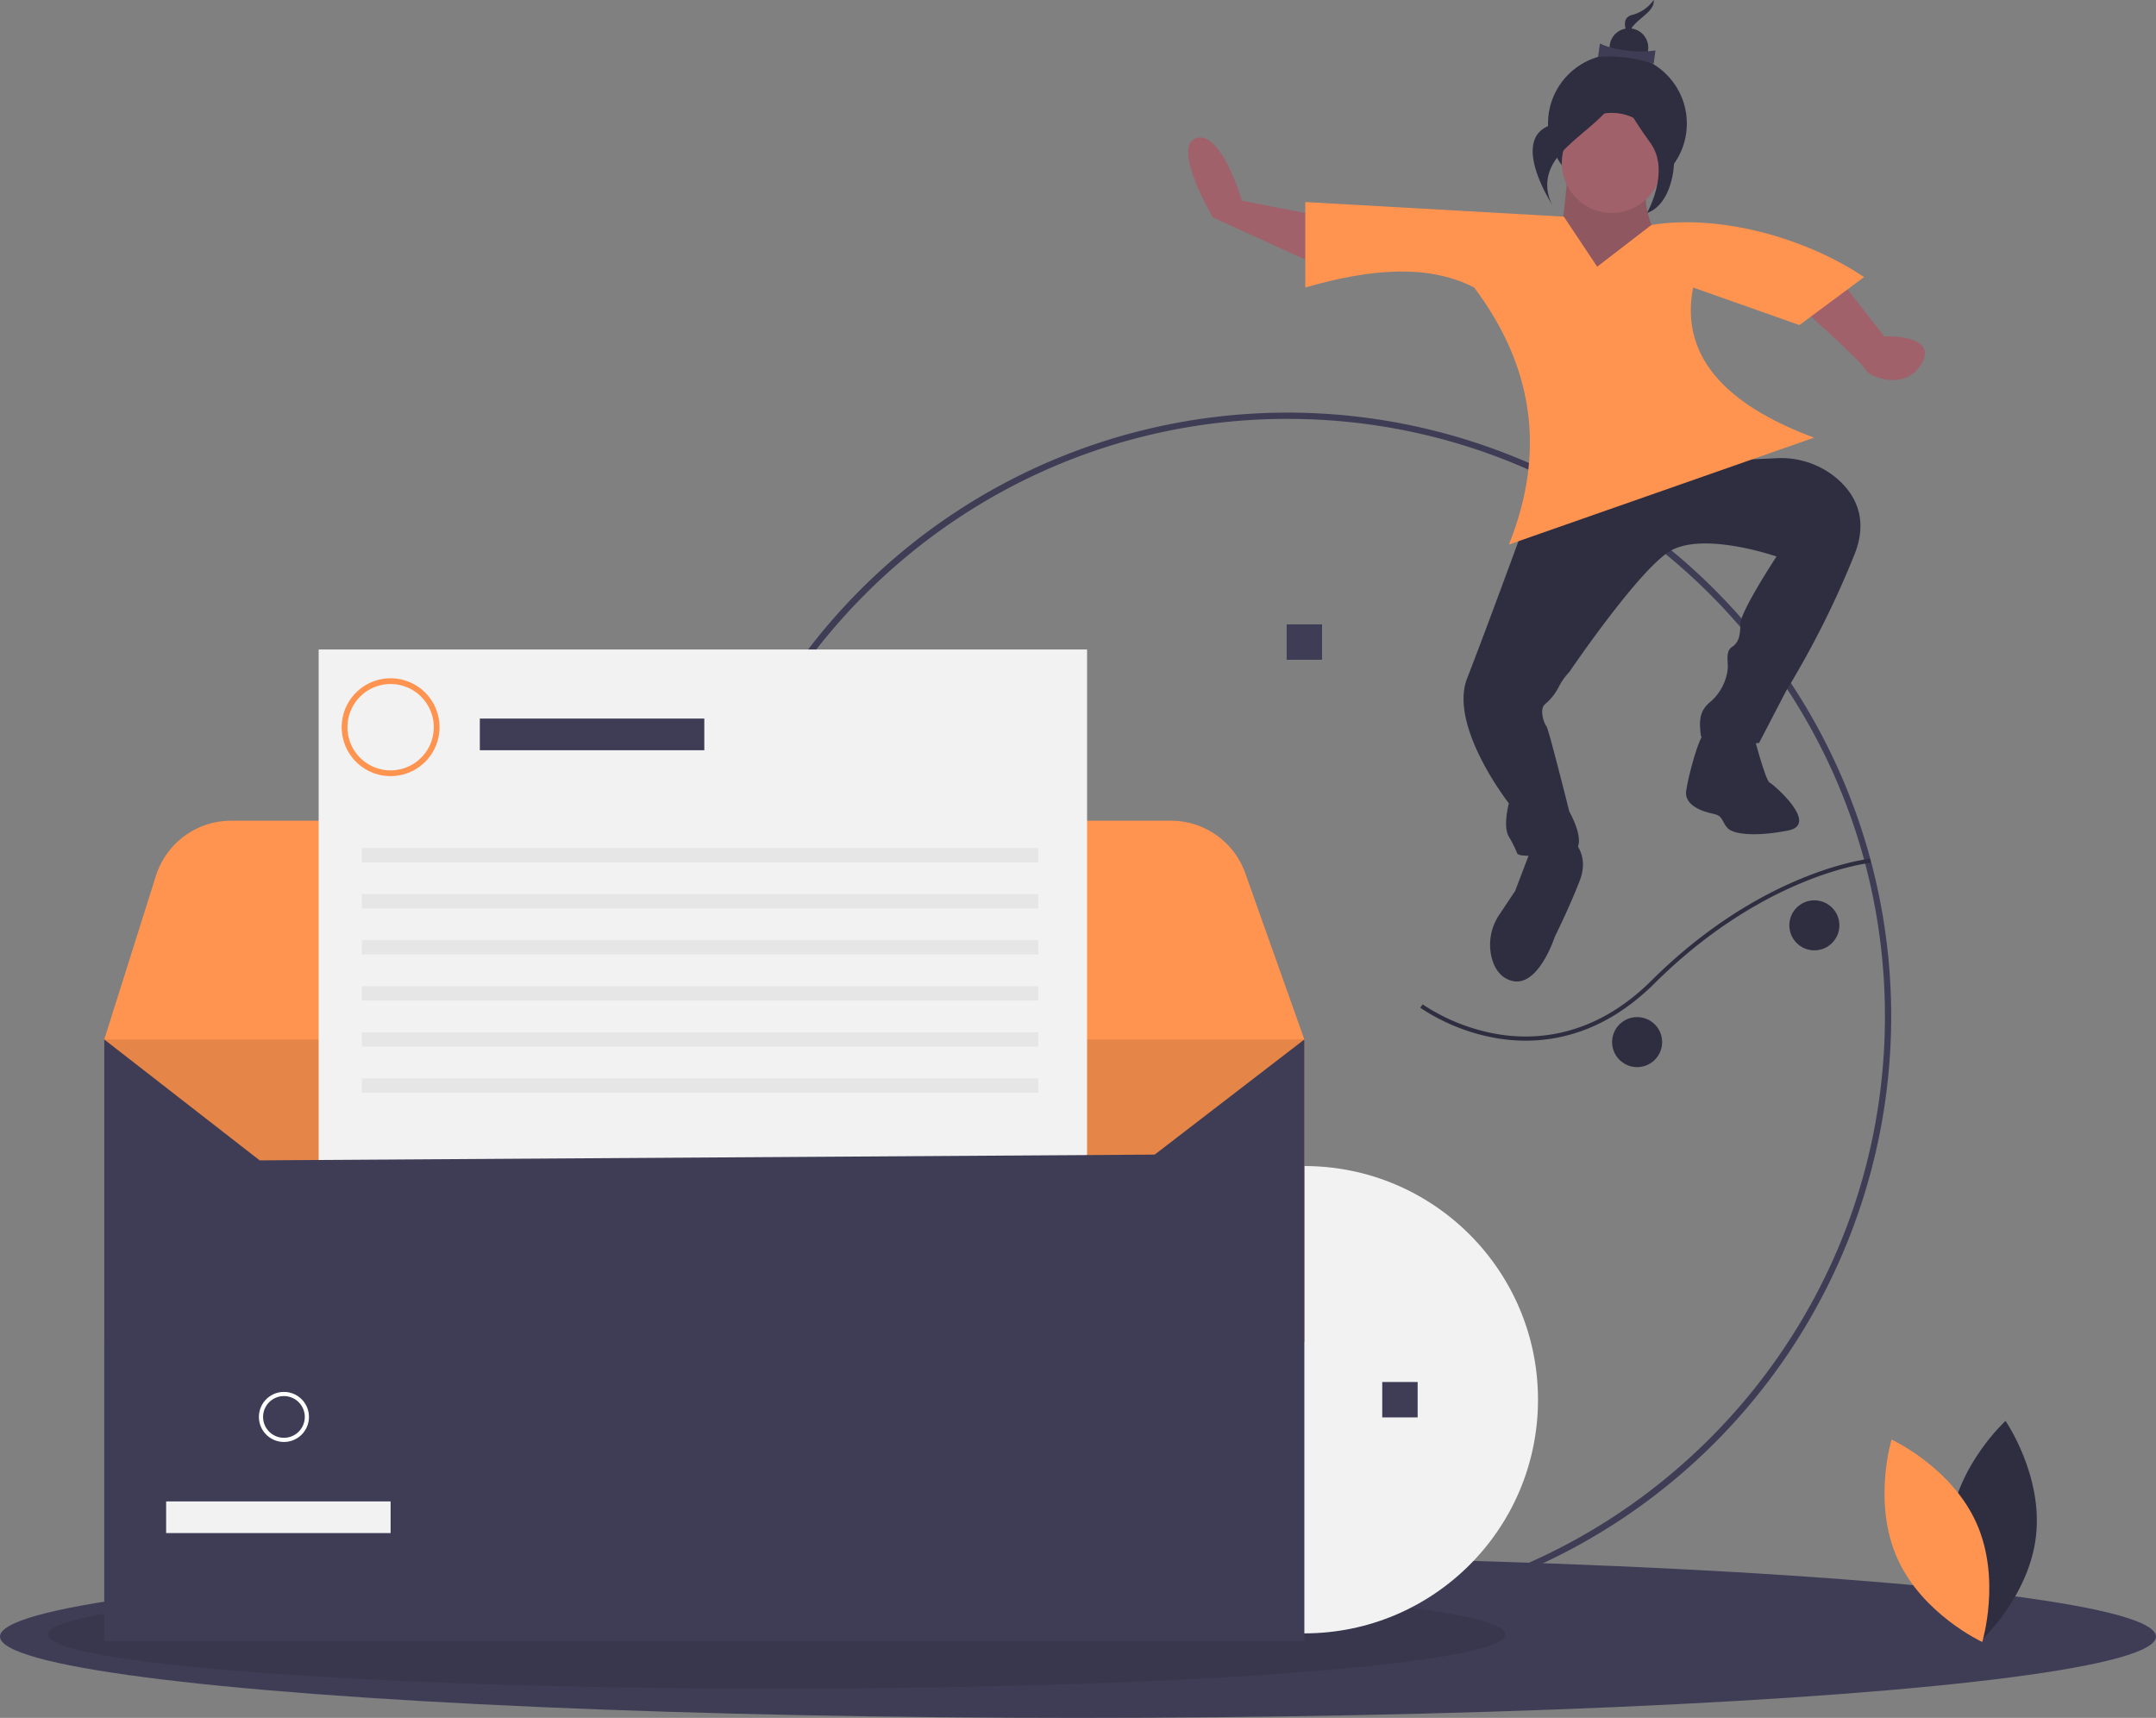 <svg xmlns="http://www.w3.org/2000/svg" width="473.169" height="376.999" viewBox="0 0 473.169 376.999"><rect x="0" y="0" width="473.169" height="376.999" fill="#808080" stroke="none"/><circle cx="15.235" cy="15.235" r="15.235" transform="translate(339.734 11.884)" fill="#2f2e41"/><path d="M829.253,116.367s-2.2,27.751-4.848,27.751,30.851-1.306,30.851-1.306-14.1-18.283-7.052-24.16S829.253,116.367,829.253,116.367Z" transform="translate(-485.05 -79.952)" fill="#9f616a"/><path d="M829.253,116.367s-2.2,27.751-4.848,27.751,30.851-1.306,30.851-1.306-14.1-18.283-7.052-24.16S829.253,116.367,829.253,116.367Z" transform="translate(-485.05 -79.952)" opacity="0.1"/><path d="M543.461,500.9a132.479,132.479,0,1,1,93.676-38.8A132.479,132.479,0,0,1,543.461,500.9Zm0-263.583c-72.292,0-131.105,58.814-131.105,131.105s58.814,131.105,131.105,131.105,131.105-58.814,131.105-131.105S615.753,237.32,543.461,237.32Z" transform="translate(-260.887 -145.393)" fill="#3f3d56"/><path d="M847.491,250.335l-15.4,4.407,21.511-.981a18.941,18.941,0,0,1,13.28,4.468c3.832,3.318,6.921,8.58,3.947,16.36a201.082,201.082,0,0,1-15.1,30.2l-5.949,11.44s-12.356,1.83-12.813-1.83,0-5.491,2.288-7.322a11.209,11.209,0,0,0,3.661-7.322c0-1.83-.458-3.661.915-4.576s1.83-2.288,1.83-5.034,7.938-14.813,7.938-14.813-16.633-5.779-23.8-.915-21.667,26.253-21.667,26.253a13.771,13.771,0,0,0-2.365,3.36,11.876,11.876,0,0,1-2.991,3.72c-1.331,1.169-.105,4.391.322,4.818.458.458,5.034,18.762,5.034,18.762s5.034,8.695-.458,9.152-10.525.915-10.983,0a24.864,24.864,0,0,0-1.83-3.661c-1.373-2.288,0-7.322,0-7.322s-13.271-16.932-9.152-27.457,12.813-34.321,12.813-34.321l13.271-5.491,24.253-8.695Z" transform="translate(-463.715 -153.204)" fill="#2f2e41"/><path d="M683.4,121.547l-18.762-3.661s-4.576-15.559-10.067-13.728,3.661,17.389,3.661,17.389l26.084,11.9Z" transform="translate(-392.064 -73.838)" fill="#a0616a"/><path d="M957.263,176.335,965.5,186.86s11.9-.458,8.237,5.949-11.9,2.746-12.355,1.373-13.728-13.271-13.728-13.271Z" transform="translate(-551.979 -113.067)" fill="#a0616a"/><path d="M784.963,140l-11.9,9.152-7.322-10.983L709,134.965v18.762c13.964-4.032,26.818-5.281,37.066,0,12.971,17.272,15.825,36.028,7.62,56.406l66.97-23.458c-20.072-7.474-29.39-18.31-26.541-32.948l23.338,8.237,14.186-10.525C818.954,142.9,800.074,137.549,784.963,140Z" transform="translate(-422.536 -90.629)" fill="#ff9350"/><ellipse cx="236.584" cy="17.847" rx="236.584" ry="17.847" transform="translate(0 341.305)" fill="#3f3d56"/><ellipse cx="159.935" cy="11.898" rx="159.935" ry="11.898" transform="translate(10.525 346.797)" opacity="0.1"/><path d="M1017.938,742.594c-1.524,13.358,6.688,25.265,6.688,25.265s10.683-9.75,12.208-23.108-6.687-25.265-6.687-25.265S1019.463,729.237,1017.938,742.594Z" transform="translate(-589.999 -407.667)" fill="#2f2e41"/><path d="M1006.971,746.75c5.495,12.27,1.27,26.1,1.27,26.1s-13.133-6.061-18.628-18.331-1.27-26.1-1.27-26.1S1001.477,734.48,1006.971,746.75Z" transform="translate(-573.208 -412.512)" fill="#ff9350"/><circle cx="51.278" cy="51.278" r="51.278" transform="translate(234.984 255.892)" fill="#f2f2f2"/><path d="M396.381,479.677l-12.632,31.581-45.678.366-14.881.12-35.313.284-14.874.12-35.313.284-14.874.12-35.313.291-14.874.12-23.837.19-4.611-9.436L138.2,491.495l-3.3-6.765L133,479.677l11.337-35.907a17.31,17.31,0,0,1,16.5-12.1H367.113a17.314,17.314,0,0,1,16.3,11.508l1.314,3.7Z" transform="translate(-110.12 -251.561)" fill="#ff9350"/><rect width="263.381" height="66.319" transform="translate(22.881 228.117)" fill="#ff9350"/><rect width="263.381" height="66.319" transform="translate(22.881 228.117)" opacity="0.1"/><rect width="7.769" height="7.769" transform="translate(282.377 137.021)" fill="#3f3d56"/><rect width="7.769" height="7.769" transform="translate(303.355 303.285)" fill="#3f3d56"/><rect width="168.64" height="212.221" transform="translate(69.935 142.533)" fill="#f2f2f2"/><rect width="49.266" height="6.948" transform="translate(105.306 157.692)" fill="#3f3d56"/><rect width="148.428" height="3.158" transform="translate(79.41 186.114)" fill="#e6e6e6"/><rect width="148.428" height="3.158" transform="translate(79.41 196.22)" fill="#e6e6e6"/><rect width="148.428" height="3.158" transform="translate(79.41 206.326)" fill="#e6e6e6"/><rect width="148.428" height="3.158" transform="translate(79.41 216.431)" fill="#e6e6e6"/><rect width="148.428" height="3.158" transform="translate(79.41 226.537)" fill="#e6e6e6"/><rect width="148.428" height="3.158" transform="translate(79.41 236.643)" fill="#e6e6e6"/><path d="M257.607,384.828a10.737,10.737,0,1,1,10.737-10.737A10.737,10.737,0,0,1,257.607,384.828Zm0-20.212a9.474,9.474,0,1,0,9.474,9.474A9.474,9.474,0,0,0,257.607,364.617Z" transform="translate(-171.881 -214.504)" fill="#ff9350"/><path d="M313.382,630.5H50V498.495l34.107,26.528,196.431-1.263,32.844-25.264Z" transform="translate(-27.12 -270.379)" fill="#3f3d56"/><rect width="49.266" height="6.948" transform="translate(36.46 329.49)" fill="#f2f2f2"/><path d="M212.664,716.574a5.491,5.491,0,1,1,5.491-5.491,5.491,5.491,0,0,1-5.491,5.491Zm0-10.067a4.576,4.576,0,1,0,4.576,4.576A4.576,4.576,0,0,0,212.664,706.507Z" transform="translate(-150.35 -400.131)" fill="#fff"/><path d="M906.255,388.853s2.746,10.525,3.661,10.983,10.983,9.152,4.119,10.525-11.9.915-13.271-.458-.915-2.746-3.2-3.2-6.406-1.83-5.949-5.034,2.746-11.9,4.119-12.813S906.255,388.853,906.255,388.853Z" transform="translate(-521.563 -228.114)" fill="#2f2e41"/><path d="M815.489,440.335s4.119,3.2,1.831,9.152-5.491,12.355-5.491,12.355-3.661,11.44-9.61,9.61c-2.417-.744-3.625-2.771-4.208-4.917a11.759,11.759,0,0,1,1.662-9.568l3.461-5.192,3.661-9.61Z" transform="translate(-470.61 -256.258)" fill="#2f2e41"/><path d="M787.27,489.821c8.2,0,18.352-2.717,28.243-12.54,24.212-24.047,47.215-26.459,47.444-26.48l-.085-.912c-.233.022-23.562,2.467-48,26.742-12.56,12.474-25.523,13.238-34.187,11.682a42.722,42.722,0,0,1-16.016-6.455l-.541.738a43.677,43.677,0,0,0,16.359,6.611A38.214,38.214,0,0,0,787.27,489.821Z" transform="translate(-452.435 -261.441)" fill="#2f2e41"/><circle cx="5.491" cy="5.491" r="5.491" transform="translate(392.699 197.576)" fill="#2f2e41"/><circle cx="5.491" cy="5.491" r="5.491" transform="translate(353.802 223.202)" fill="#2f2e41"/><circle cx="10.981" cy="10.981" r="10.981" transform="translate(342.755 24.766)" fill="#a0616a"/><path d="M868.607,38.078a8.327,8.327,0,0,1-4.805,3.3c-3.36.9-.027,5.949-.027,5.949a3.11,3.11,0,0,1,.536-3.781C866.059,41.606,868.872,40.276,868.607,38.078Z" transform="translate(-505.685 -38.078)" fill="#2f2e41"/><circle cx="4.246" cy="4.246" r="4.246" transform="translate(353.248 6.218)" fill="#2f2e41"/><path d="M861.617,63.4a30.058,30.058,0,0,0-12.19-1.519l.407-2.969c2.851,1.473,8.588,2.166,12.19,1.519Z" transform="translate(-498.703 -49.379)" fill="#3f3d56"/><path d="M836.992,76.044a25,25,0,0,1-14.425,9.917c-10.087,2.7-.082,17.86-.082,17.86s-3.638-5.512,1.609-11.35S837.786,82.643,836.992,76.044Z" transform="translate(-481.69 -58.671)" fill="#2f2e41"/><path d="M860.055,75.086S864.222,85,868.8,85.934s4.228,16.6-2.927,18.946c0,0,5.217-9.181.758-15.338S859.352,78.518,860.055,75.086Z" transform="translate(-504.408 -58.151)" fill="#2f2e41"/></svg>